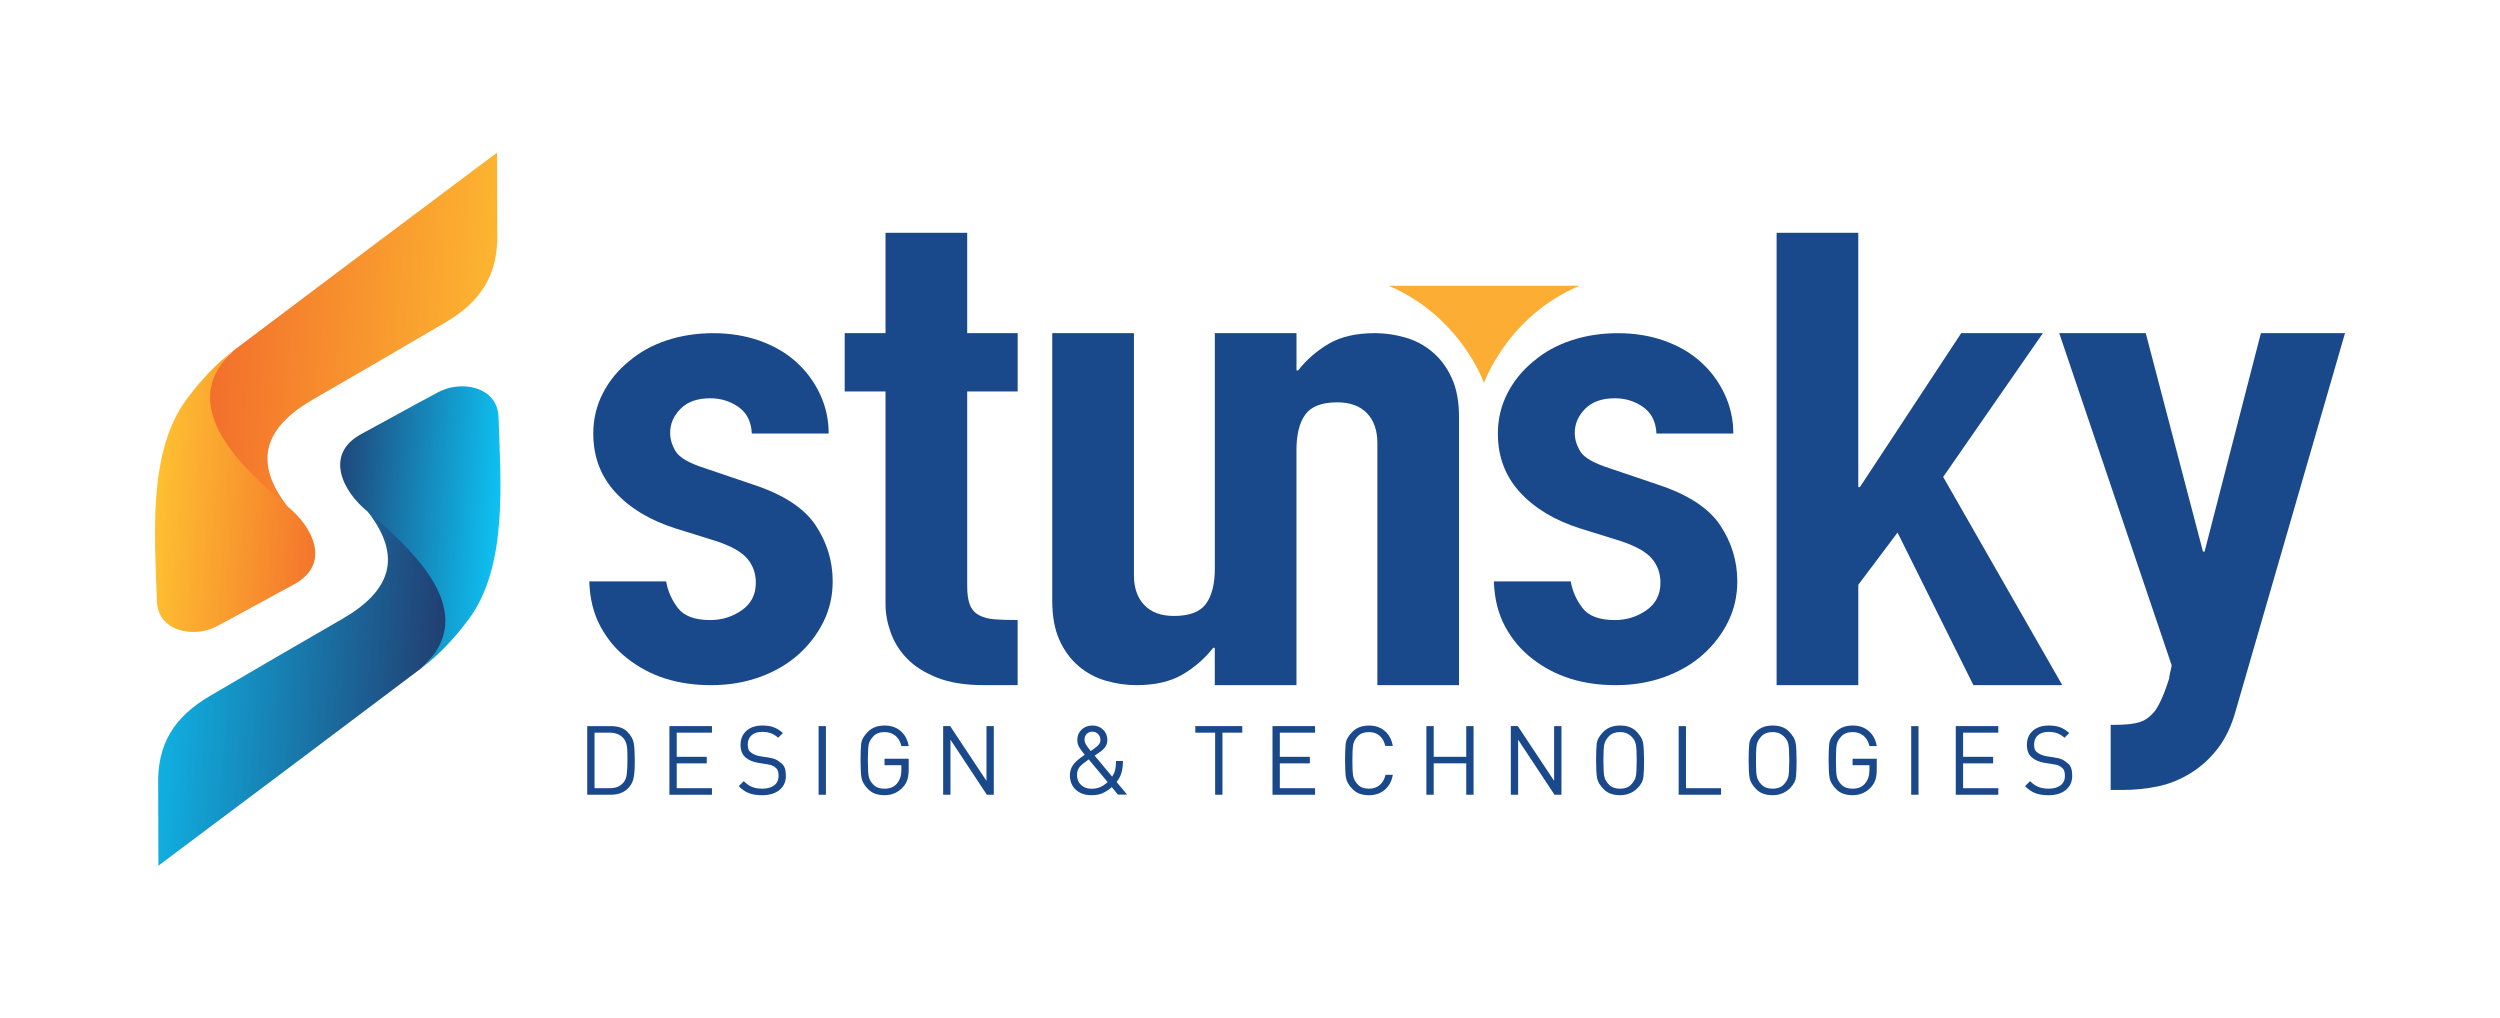 <?xml version="1.0" encoding="utf-8"?>
<!-- Generator: Adobe Illustrator 25.2.1, SVG Export Plug-In . SVG Version: 6.00 Build 0)  -->
<svg version="1.1" id="Layer_1" xmlns="http://www.w3.org/2000/svg" xmlns:xlink="http://www.w3.org/1999/xlink" x="0px" y="0px"
	 viewBox="0 0 1457.78 593.78" style="enable-background:new 0 0 1457.78 593.78;" xml:space="preserve">
<style type="text/css">
	.st0{fill:#FFFFFF;}
	.st1{fill:#19488B;}
	.st2{fill:#FBAE33;}
	.st3{fill:url(#SVGID_1_);}
	.st4{fill:url(#SVGID_2_);}
	.st5{fill:url(#SVGID_3_);}
	.st6{fill:url(#SVGID_4_);}
	.st7{fill:url(#SVGID_5_);}
	.st8{fill:url(#SVGID_6_);}
	.st9{fill:url(#SVGID_7_);}
	.st10{fill:url(#SVGID_8_);}
</style>
<g>
	<g>
		<g>
			<g>
				<g>
					<g>
						<path class="st1" d="M438.4,252.8c-0.32-6.85-2.88-12-7.7-15.42c-4.83-3.42-10.35-5.14-16.58-5.14
							c-7.47,0-13.23,2.05-17.28,6.13c-4.05,4.09-6.07,8.77-6.07,14.04c0,3.69,1.09,7.32,3.27,10.87c2.18,3.56,7.78,6.79,16.81,9.69
							l28.01,9.49c17.74,5.8,29.96,13.71,36.65,23.73c6.69,10.02,10.04,20.96,10.04,32.82c0,8.44-1.8,16.29-5.37,23.54
							c-3.58,7.25-8.49,13.64-14.71,19.18c-6.23,5.54-13.7,9.89-22.41,13.05c-8.72,3.16-18.21,4.75-28.48,4.75
							c-19.3,0-35.49-5.14-48.56-15.42c-6.54-5.01-11.83-11.27-15.87-18.78c-4.05-7.51-6.23-16.28-6.54-26.3h44.83
							c0.93,5.54,3.19,10.68,6.77,15.42c3.57,4.75,9.88,7.12,18.91,7.12c6.84,0,12.99-1.91,18.44-5.73
							c5.44-3.82,8.17-9.16,8.17-16.02c0-5.54-1.71-10.28-5.13-14.24c-3.43-3.95-9.65-7.38-18.68-10.28l-22.88-7.12
							c-14.94-4.74-26.69-11.79-35.25-21.16c-8.56-9.35-12.84-20.76-12.84-34.21c0-8.43,1.87-16.27,5.6-23.53
							c3.73-7.25,8.87-13.51,15.41-18.78c6.22-5.27,13.54-9.3,21.94-12.06c8.41-2.77,17.43-4.15,27.08-4.15
							c9.64,0,18.6,1.45,26.85,4.35c8.24,2.9,15.33,6.99,21.24,12.26c5.91,5.28,10.58,11.53,14.01,18.78
							c3.42,7.25,5.13,14.97,5.13,23.13H438.4z"/>
						<path class="st1" d="M516.36,194.27v-58.52h47.63v58.52h29.42v34.01h-29.42v113.5c0,4.74,0.54,8.44,1.63,11.07
							c1.09,2.64,2.88,4.62,5.37,5.93c2.49,1.32,5.52,2.11,9.1,2.37c3.57,0.27,8.01,0.39,13.31,0.39v37.97H573.8
							c-10.9,0-20.01-1.44-27.32-4.35c-7.32-2.9-13.16-6.58-17.51-11.07c-4.36-4.48-7.55-9.55-9.57-15.23
							c-2.03-5.67-3.04-11.13-3.04-16.41V228.27h-23.81v-34.01H516.36z"/>
						<path class="st1" d="M846.59,220.57c-2.8-6.2-6.54-11.27-11.21-15.23c-4.67-3.96-9.96-6.79-15.87-8.51
							c-5.92-1.71-11.83-2.57-17.74-2.57c-10.9,0-19.84,2.05-26.85,6.13c-7,4.09-13,9.29-17.98,15.62h-0.93v-19.38H756v-2.37h-47.62
							v2.37V331.5c0,8.96-1.72,15.82-5.14,20.56c-3.43,4.74-9.65,7.11-18.68,7.11c-7.47,0-13.24-2.11-17.28-6.32
							c-4.05-4.22-6.07-10.02-6.07-17.4V194.27h-47.63v156.21c0,8.96,1.4,16.55,4.2,22.74c2.8,6.19,6.54,11.27,11.21,15.23
							c4.67,3.95,9.96,6.79,15.87,8.5c5.91,1.71,11.83,2.57,17.74,2.57c10.89,0,19.84-2.05,26.84-6.13c7.01-4.09,13-9.3,17.98-15.63
							h0.94v19.38v2.37h47.63V262.29c0-8.96,1.71-15.82,5.14-20.56c3.42-4.75,9.64-7.12,18.68-7.12c7.47,0,13.22,2.11,17.28,6.32
							c4.04,4.22,6.07,10.02,6.07,17.4v141.18h47.62V243.3C850.79,234.35,849.4,226.76,846.59,220.57z"/>
						<path class="st1" d="M965.89,252.8c-0.31-6.85-2.88-12-7.71-15.42c-4.83-3.42-10.35-5.14-16.57-5.14
							c-7.47,0-13.24,2.05-17.28,6.13c-4.05,4.09-6.07,8.77-6.07,14.04c0,3.69,1.09,7.32,3.27,10.87c2.18,3.56,7.78,6.79,16.81,9.69
							l28.01,9.49c17.74,5.8,29.96,13.71,36.65,23.73c6.69,10.02,10.04,20.96,10.04,32.82c0,8.44-1.79,16.29-5.36,23.54
							c-3.59,7.25-8.49,13.64-14.71,19.18c-6.23,5.54-13.7,9.89-22.42,13.05c-8.72,3.16-18.21,4.75-28.48,4.75
							c-19.3,0-35.49-5.14-48.56-15.42c-6.54-5.01-11.83-11.27-15.87-18.78c-4.05-7.51-6.23-16.28-6.54-26.3h44.82
							c0.94,5.54,3.19,10.68,6.78,15.42c3.57,4.75,9.88,7.12,18.91,7.12c6.84,0,12.99-1.91,18.44-5.73
							c5.44-3.82,8.17-9.16,8.17-16.02c0-5.54-1.72-10.28-5.14-14.24c-3.43-3.95-9.65-7.38-18.68-10.28l-22.88-7.12
							c-14.94-4.74-26.7-11.79-35.25-21.16c-8.57-9.35-12.85-20.76-12.85-34.21c0-8.43,1.87-16.27,5.6-23.53
							c3.74-7.25,8.87-13.51,15.41-18.78c6.22-5.27,13.54-9.3,21.95-12.06c8.4-2.77,17.42-4.15,27.08-4.15
							c9.65,0,18.6,1.45,26.85,4.35c8.25,2.9,15.33,6.99,21.25,12.26c5.91,5.28,10.58,11.53,14.01,18.78
							c3.42,7.25,5.14,14.97,5.14,23.13H965.89z"/>
						<path class="st1" d="M1035.96,399.51V135.74h47.63v148.3h0.93l59.08-89.77h47.63l-58.15,83.84l69.46,121.41h-51.83
							l-44.24-88.98l-22.88,30.45v58.53H1035.96z"/>
					</g>
				</g>
				<path class="st1" d="M1367.4,194.27l-63.71,220.06c-2.47,8.99-6.01,16.33-10.54,22.21c-4.47,5.76-9.68,10.51-15.62,14.19
					s-12.21,6.27-18.89,7.74c-6.74,1.41-13.61,2.15-20.75,2.15h-7.13v-37.92c9.39,0,13.46-0.57,16.94-1.64
					c3.4-1.02,6.47-3.39,9.34-7.12c2.4-3.67,4.74-8.87,6.94-15.6c2.2-6.73-0.43,1.6,2.38-10.33l-65.6-193.74h50.45l33.37,127.39
					h0.93l32.84-127.39H1367.4z"/>
				<path class="st2" d="M809.63,166.6c42.21,17.86,55.71,56.75,55.71,56.75s13.51-38.89,55.71-56.75H809.63z"/>
			</g>
			<g>
				<g>
					<g>
						
							<linearGradient id="SVGID_1_" gradientUnits="userSpaceOnUse" x1="276.334" y1="716.206" x2="73.477" y2="702.552" gradientTransform="matrix(1 0 0 1 36.898 -511.76)">
							<stop  offset="0" style="stop-color:#FEC131"/>
							<stop  offset="1" style="stop-color:#F2692B"/>
						</linearGradient>
						<path class="st3" d="M289.96,135.8c0.67,24.32-9.51,40.05-30.22,52.19c-25.36,14.87-51.56,30.17-77.1,44.86
							c-28.29,16.28-35.34,36.18-15.02,62.43c-6.61,14.48-29.63,11.82-42.33,9.72c-14.23-8.65-18.38-27.57-17.57-43.04
							c1.15-22,12.81-42.94,28.79-57.82c51.04-38.47,102.13-76.87,153.31-115.15C289.83,104.6,289.88,120.2,289.96,135.8z"/>
						
							<linearGradient id="SVGID_2_" gradientUnits="userSpaceOnUse" x1="187.468" y1="279.578" x2="76.777" y2="272.128" gradientTransform="matrix(1 0 0 1 13.531 11.93)">
							<stop  offset="0" style="stop-color:#F2692B"/>
							<stop  offset="1" style="stop-color:#FEC131"/>
						</linearGradient>
						<path class="st4" d="M167.63,295.29c0,0-3.09-2.5-8.18-7.04c-24.13-21.51-55.62-54.76-22.94-84.1
							c-10.77,8.16-19.77,18.02-27.54,28.41c-23.12,30.96-18.62,80.77-17.51,117.92c0.53,17.86,21.64,21.82,35.06,14.68
							c14.78-7.86,30.54-16.69,44.85-24.39C193.31,328.97,182.52,307.27,167.63,295.29z"/>
					</g>
					<g>
						
							<linearGradient id="SVGID_3_" gradientUnits="userSpaceOnUse" x1="2375.162" y1="5532.131" x2="2172.307" y2="5518.478" gradientTransform="matrix(-1 0 0 -1 2444.12 5921.464)">
							<stop  offset="0" style="stop-color:#0DC3F4"/>
							<stop  offset="1" style="stop-color:#233468"/>
						</linearGradient>
						<path class="st5" d="M92.23,457.98c-0.67-24.32,9.5-40.05,30.22-52.19c25.36-14.87,51.56-30.18,77.09-44.86
							c28.29-16.27,35.34-36.19,15.02-62.43c6.61-14.48,29.63-11.82,42.34-9.72c14.23,8.66,18.37,27.57,17.56,43.04
							c-1.14,21.99-12.81,42.94-28.78,57.82c-51.04,38.47-102.14,76.86-153.31,115.15C92.36,489.18,92.32,473.58,92.23,457.98z"/>
						
							<linearGradient id="SVGID_4_" gradientUnits="userSpaceOnUse" x1="2286.296" y1="5095.504" x2="2175.6" y2="5088.053" gradientTransform="matrix(-1 0 0 -1 2467.488 5397.774)">
							<stop  offset="0" style="stop-color:#233468"/>
							<stop  offset="1" style="stop-color:#0DC3F4"/>
						</linearGradient>
						<path class="st6" d="M214.56,298.49c0,0,3.09,2.5,8.18,7.04c24.13,21.52,55.61,54.75,22.94,84.1
							c10.77-8.16,19.76-18.02,27.53-28.41c23.13-30.96,18.63-80.78,17.51-117.92c-0.54-17.87-21.63-21.82-35.06-14.68
							c-14.78,7.86-30.55,16.68-44.85,24.39C188.88,264.82,199.67,286.51,214.56,298.49z"/>
					</g>
				</g>
			</g>
			<g>
				<path class="st1" d="M366.21,459.71c-2.47,2.47-5.84,3.71-10.1,3.71h-13.69V423.4h13.69c4.27,0,7.47,1.08,9.62,3.23
					c2.15,2.15,3.42,4.38,3.82,6.69c0.39,2.3,0.59,5.52,0.59,9.64v2.14c0,3.41-0.23,6.28-0.7,8.6
					C368.97,456.02,367.89,458.02,366.21,459.71z M363.24,430.14c-0.97-1.01-2.12-1.75-3.45-2.22c-1.33-0.47-2.8-0.7-4.41-0.7h-8.7
					v32.38h8.7c1.68,0,3.15-0.21,4.41-0.65c1.25-0.43,2.44-1.24,3.56-2.42s1.82-2.83,2.1-4.95c0.28-2.12,0.42-4.99,0.42-8.63v-1.86
					c0-3.48-0.21-5.94-0.62-7.36C364.84,432.31,364.17,431.11,363.24,430.14z"/>
				<path class="st1" d="M390.34,463.42V423.4h24.81v3.82h-20.54v14.09h17.51v3.82h-17.51v14.48h20.54v3.82H390.34z"/>
				<path class="st1" d="M444.45,463.7c-3.07,0-5.63-0.39-7.69-1.18s-4.06-2.15-6-4.1l2.92-2.92c1.61,1.61,3.25,2.74,4.91,3.4
					c1.66,0.66,3.66,0.98,5.98,0.98c2.92,0,5.22-0.65,6.9-1.96c1.68-1.31,2.53-3.12,2.53-5.44c0-2.21-0.47-3.72-1.4-4.55
					c-0.94-0.82-1.77-1.37-2.5-1.63c-0.73-0.26-1.81-0.5-3.23-0.73l-4.66-0.73c-3.18-0.52-5.71-1.61-7.58-3.26
					c-1.87-1.65-2.81-4.06-2.81-7.24c0-3.4,1.15-6.14,3.45-8.19c2.3-2.06,5.42-3.09,9.34-3.09c2.54,0,4.72,0.34,6.54,1.01
					c1.81,0.67,3.6,1.8,5.36,3.37l-2.75,2.75c-1.24-1.12-2.59-1.97-4.07-2.55c-1.48-0.58-3.23-0.87-5.25-0.87
					c-2.66,0-4.72,0.66-6.2,1.99c-1.48,1.33-2.22,3.13-2.22,5.42c0,2.02,0.45,3.41,1.35,4.18c0.9,0.77,1.83,1.35,2.81,1.74
					c0.97,0.39,1.98,0.68,3.03,0.87l4.38,0.67c1.83,0.26,3.29,0.61,4.38,1.04c1.08,0.43,2.4,1.31,3.96,2.64s2.33,3.68,2.33,7.04
					c0,3.48-1.24,6.24-3.73,8.28C452.03,462.68,448.67,463.7,444.45,463.7z"/>
				<path class="st1" d="M477.33,463.42V423.4h4.27v40.02H477.33z"/>
				<path class="st1" d="M526.44,459.09c-2.84,3.07-6.4,4.6-10.66,4.6c-4.04,0-7.18-1.12-9.43-3.37c-2.25-2.24-3.56-4.43-3.96-6.57
					s-0.59-5.59-0.59-10.38c0-3.97,0.11-7.14,0.34-9.51c0.23-2.38,1.55-4.77,3.97-7.18c2.42-2.41,5.66-3.62,9.72-3.62
					c3.79,0,6.93,1.09,9.41,3.26c2.48,2.17,4.02,5.07,4.62,8.7h-4.27c-0.56-2.54-1.7-4.54-3.42-5.98c-1.71-1.44-3.83-2.16-6.35-2.16
					c-2.79,0-4.95,0.8-6.49,2.39c-1.54,1.59-2.47,3.24-2.79,4.94c-0.32,1.7-0.48,4.76-0.48,9.18c0,4.38,0.16,7.45,0.48,9.2
					c0.32,1.76,1.23,3.42,2.75,4.97c1.52,1.55,3.68,2.33,6.48,2.33c3.18,0,5.61-1.02,7.3-3.06c1.68-2.04,2.53-4.57,2.53-7.6v-3.03
					h-9.82v-3.76h14.09v6.34c0,2.32-0.26,4.29-0.79,5.92C528.55,456.32,527.68,457.78,526.44,459.09z"/>
				<path class="st1" d="M575.44,463.42l-21.21-32.1v32.1h-4.27V423.4l4.07-0.02l21.19,31.96V423.4h4.27v40.02H575.44z"/>
				<path class="st1" d="M651.88,463.36l-3.58-4.39c-1.31,1.2-2.9,2.29-4.77,3.26s-4.21,1.46-7.02,1.46c-3.86,0-6.93-1.07-9.21-3.2
					c-2.28-2.13-3.43-4.94-3.43-8.42c0-2.06,0.55-3.96,1.66-5.72c1.1-1.76,3.43-3.83,6.99-6.23c-1.46-1.76-2.54-3.25-3.26-4.46
					s-1.07-2.63-1.07-4.24c0-2.39,0.83-4.39,2.5-5.98c1.66-1.59,3.77-2.39,6.31-2.39c2.51,0,4.58,0.81,6.23,2.41
					c1.65,1.61,2.47,3.61,2.47,6.01c0,1.53-0.38,2.86-1.15,3.98c-0.77,1.12-1.86,2.17-3.28,3.14l-2.97,2.02l10.22,12.28
					c0.82-1.27,1.4-2.56,1.73-3.87c0.33-1.31,0.5-3.07,0.5-5.27h4.04c0,2.66-0.29,4.97-0.87,6.93c-0.58,1.96-1.53,3.73-2.83,5.3
					l6.12,7.35L651.88,463.36z M634.86,442.82c-2.39,1.65-4.13,3.07-5.21,4.26c-1.08,1.2-1.63,2.82-1.63,4.88
					c0,2.36,0.78,4.27,2.33,5.75c1.55,1.48,3.58,2.22,6.09,2.22c1.72,0,3.3-0.27,4.74-0.81c1.44-0.54,3-1.56,4.69-3.06
					L634.86,442.82z M636.98,426.65c-1.34,0-2.44,0.43-3.29,1.3c-0.86,0.86-1.28,1.99-1.28,3.38c0,0.9,0.25,1.8,0.76,2.71
					c0.5,0.9,1.45,2.2,2.83,3.89l2.11-1.47c1.15-0.83,2.03-1.61,2.64-2.34c0.61-0.73,0.92-1.63,0.92-2.68
					c0-1.32-0.45-2.44-1.34-3.38C639.43,427.12,638.32,426.65,636.98,426.65z"/>
				<path class="st1" d="M712.83,427.22v36.2h-4.27v-36.2H697v-3.82h27.39v3.82H712.83z"/>
				<path class="st1" d="M742.01,463.42V423.4h24.81v3.82h-20.54v14.09h17.51v3.82h-17.51v14.48h20.54v3.82H742.01z"/>
				<path class="st1" d="M798.3,463.7c-4.04,0-7.18-1.12-9.43-3.37c-2.25-2.24-3.56-4.43-3.96-6.57s-0.59-5.59-0.59-10.38
					c0-3.97,0.11-7.14,0.34-9.51c0.22-2.38,1.54-4.77,3.96-7.18c2.41-2.41,5.64-3.62,9.68-3.62c3.63,0,6.68,1.05,9.15,3.14
					c2.47,2.1,4.04,5.01,4.71,8.76h-4.38c-0.56-2.51-1.66-4.48-3.28-5.92c-1.63-1.44-3.7-2.16-6.2-2.16c-2.81,0-4.97,0.78-6.48,2.33
					c-1.52,1.55-2.43,3.2-2.75,4.94c-0.32,1.74-0.48,4.82-0.48,9.23c0,4.38,0.16,7.45,0.48,9.2c0.32,1.76,1.23,3.42,2.75,4.97
					c1.52,1.55,3.68,2.33,6.48,2.33c2.51,0,4.59-0.72,6.26-2.16c1.66-1.44,2.78-3.41,3.34-5.92h4.27c-0.64,3.7-2.2,6.61-4.69,8.73
					C804.99,462.64,801.93,463.7,798.3,463.7z"/>
				<path class="st1" d="M854.98,463.42v-18.3h-18.97v18.3h-4.27V423.4h4.27v17.9h18.97v-17.9h4.27v40.02H854.98z"/>
				<path class="st1" d="M906.45,463.42l-21.21-32.1v32.1h-4.27V423.4l4.07-0.02l21.19,31.96V423.4h4.27v40.02H906.45z"/>
				<path class="st1" d="M954.89,459.54c-2.77,2.77-6.17,4.15-10.21,4.15s-7.18-1.12-9.43-3.37c-2.25-2.24-3.56-4.43-3.96-6.57
					s-0.59-5.59-0.59-10.38c0-3.97,0.11-7.14,0.34-9.51c0.22-2.38,1.54-4.77,3.96-7.18c2.41-2.41,5.64-3.62,9.68-3.62
					s7.18,1.12,9.43,3.37s3.56,4.43,3.96,6.57c0.39,2.13,0.59,5.59,0.59,10.38c0,3.97-0.11,7.14-0.34,9.51
					C958.08,455.27,956.94,457.49,954.89,459.54z M951.57,429.74c-1.83-1.91-4.13-2.86-6.9-2.86c-2.77,0-4.92,0.8-6.45,2.39
					c-1.54,1.59-2.46,3.24-2.78,4.94c-0.32,1.7-0.48,4.76-0.48,9.18c0,4.38,0.16,7.44,0.48,9.18c0.32,1.74,1.24,3.4,2.78,4.97
					c1.53,1.57,3.68,2.36,6.45,2.36c2.77,0,4.92-0.79,6.45-2.39c1.53-1.59,2.46-3.24,2.78-4.94c0.32-1.7,0.48-4.76,0.48-9.18
					c0-4.38-0.16-7.44-0.48-9.18C953.58,432.46,952.81,430.98,951.57,429.74z"/>
				<path class="st1" d="M978.85,463.42V423.4h4.27v36.2h20.43v3.82H978.85z"/>
				<path class="st1" d="M1043.84,459.54c-2.77,2.77-6.17,4.15-10.21,4.15c-4.04,0-7.18-1.12-9.43-3.37
					c-2.25-2.24-3.56-4.43-3.96-6.57s-0.59-5.59-0.59-10.38c0-3.97,0.11-7.14,0.34-9.51c0.22-2.38,1.54-4.77,3.96-7.18
					c2.41-2.41,5.64-3.62,9.68-3.62c4.04,0,7.18,1.12,9.43,3.37s3.56,4.43,3.96,6.57c0.39,2.13,0.59,5.59,0.59,10.38
					c0,3.97-0.11,7.14-0.34,9.51C1047.04,455.27,1045.9,457.49,1043.84,459.54z M1040.53,429.74c-1.83-1.91-4.13-2.86-6.9-2.86
					c-2.77,0-4.92,0.8-6.45,2.39c-1.54,1.59-2.46,3.24-2.78,4.94c-0.32,1.7-0.48,4.76-0.48,9.18c0,4.38,0.16,7.44,0.48,9.18
					c0.32,1.74,1.24,3.4,2.78,4.97c1.53,1.57,3.68,2.36,6.45,2.36c2.77,0,4.92-0.79,6.45-2.39c1.53-1.59,2.46-3.24,2.78-4.94
					c0.32-1.7,0.48-4.76,0.48-9.18c0-4.38-0.16-7.44-0.48-9.18C1042.54,432.46,1041.76,430.98,1040.53,429.74z"/>
				<path class="st1" d="M1090.93,459.09c-2.84,3.07-6.4,4.6-10.66,4.6c-4.04,0-7.18-1.12-9.43-3.37c-2.25-2.24-3.56-4.43-3.96-6.57
					s-0.59-5.59-0.59-10.38c0-3.97,0.11-7.14,0.34-9.51c0.23-2.38,1.55-4.77,3.97-7.18c2.42-2.41,5.66-3.62,9.72-3.62
					c3.79,0,6.93,1.09,9.41,3.26c2.48,2.17,4.02,5.07,4.62,8.7h-4.27c-0.56-2.54-1.7-4.54-3.42-5.98c-1.71-1.44-3.83-2.16-6.35-2.16
					c-2.79,0-4.95,0.8-6.49,2.39c-1.54,1.59-2.47,3.24-2.79,4.94c-0.32,1.7-0.48,4.76-0.48,9.18c0,4.38,0.16,7.45,0.48,9.2
					c0.32,1.76,1.23,3.42,2.75,4.97c1.52,1.55,3.68,2.33,6.48,2.33c3.18,0,5.61-1.02,7.3-3.06c1.68-2.04,2.53-4.57,2.53-7.6v-3.03
					h-9.82v-3.76h14.09v6.34c0,2.32-0.26,4.29-0.79,5.92C1093.04,456.32,1092.16,457.78,1090.93,459.09z"/>
				<path class="st1" d="M1114.44,463.42V423.4h4.27v40.02H1114.44z"/>
				<path class="st1" d="M1140.43,463.42V423.4h24.81v3.82h-20.54v14.09h17.51v3.82h-17.51v14.48h20.54v3.82H1140.43z"/>
				<path class="st1" d="M1194.53,463.7c-3.07,0-5.63-0.39-7.69-1.18s-4.06-2.15-6-4.1l2.92-2.92c1.61,1.61,3.25,2.74,4.91,3.4
					c1.66,0.66,3.66,0.98,5.98,0.98c2.92,0,5.22-0.65,6.9-1.96c1.68-1.31,2.53-3.12,2.53-5.44c0-2.21-0.47-3.72-1.4-4.55
					c-0.94-0.82-1.77-1.37-2.5-1.63c-0.73-0.26-1.81-0.5-3.23-0.73l-4.66-0.73c-3.18-0.52-5.71-1.61-7.58-3.26
					c-1.87-1.65-2.81-4.06-2.81-7.24c0-3.4,1.15-6.14,3.45-8.19c2.3-2.06,5.42-3.09,9.34-3.09c2.54,0,4.72,0.34,6.54,1.01
					c1.81,0.67,3.6,1.8,5.36,3.37l-2.75,2.75c-1.24-1.12-2.59-1.97-4.07-2.55c-1.48-0.58-3.23-0.87-5.25-0.87
					c-2.66,0-4.72,0.66-6.2,1.99c-1.48,1.33-2.22,3.13-2.22,5.42c0,2.02,0.45,3.41,1.35,4.18c0.9,0.77,1.83,1.35,2.81,1.74
					c0.97,0.39,1.98,0.68,3.03,0.87l4.38,0.67c1.83,0.26,3.29,0.61,4.38,1.04c1.08,0.43,2.4,1.31,3.96,2.64s2.33,3.68,2.33,7.04
					c0,3.48-1.24,6.24-3.73,8.28C1202.12,462.68,1198.76,463.7,1194.53,463.7z"/>
			</g>
		</g>
	</g>
</g>
</svg>
